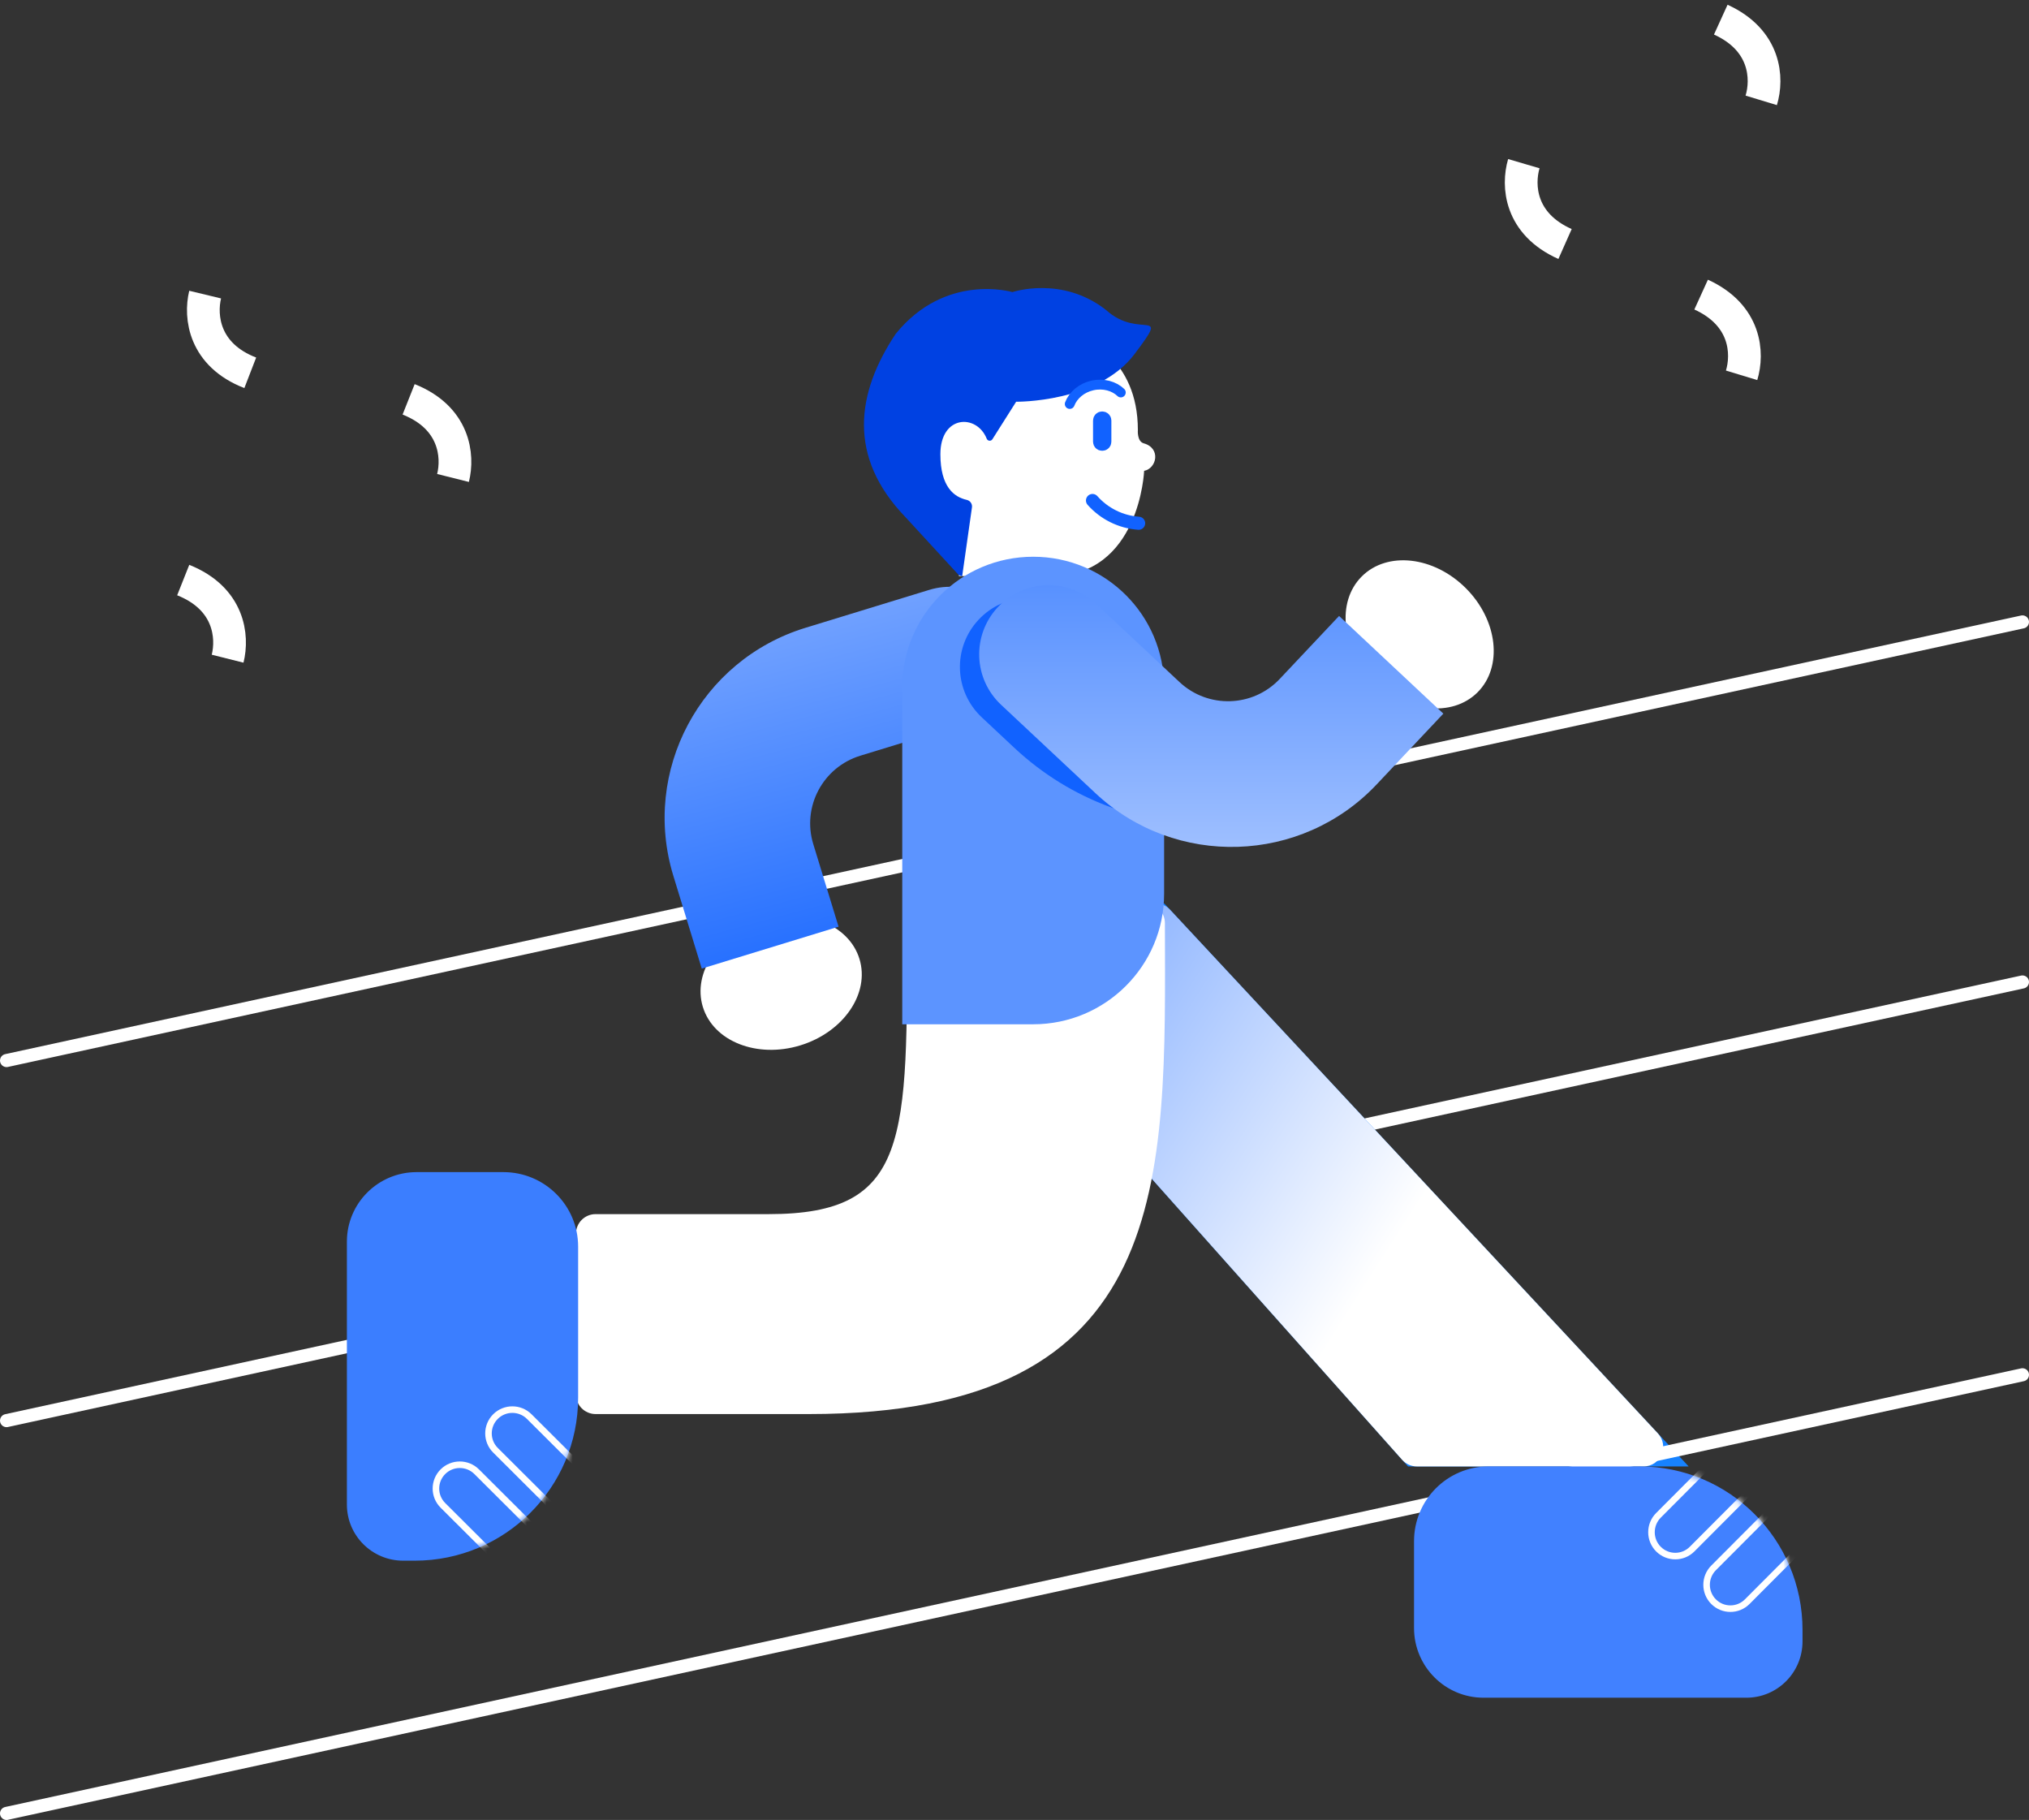 <svg width="310" height="278" viewBox="0 0 310 278" fill="none" xmlns="http://www.w3.org/2000/svg">
<rect x="0" y="0" width="310" height="278" fill="#333333" stroke="none"/>
<path d="M1 162L309 95" stroke="white" stroke-width="2" stroke-miterlimit="10" stroke-linecap="round" stroke-linejoin="round"/>
<path d="M122.271 159.683C128.879 157.66 132.927 151.748 131.313 146.48C129.7 141.212 123.035 138.581 116.428 140.605C109.82 142.629 105.772 148.54 107.385 153.808C108.999 159.077 115.664 161.707 122.271 159.683Z" fill="white"/>
<path d="M148.17 110.313L131.448 115.434C125.729 117.186 122.508 123.228 124.254 128.93L128.12 141.553L107.217 147.955L102.876 133.781C97.974 117.774 107.016 100.812 123.073 95.894L141.978 90.104C147.543 88.4 153.437 91.487 155.182 97.02C156.952 102.619 153.8 108.588 148.17 110.313Z" fill="url(#paint0_linear_381_1440)"/>
<path d="M1 217L309 150" stroke="white" stroke-width="2" stroke-miterlimit="10" stroke-linecap="round" stroke-linejoin="round"/>
<path d="M138.5 138L215.13 224H258L177.87 138H138.5Z" fill="#1782FF"/>
<path d="M145.191 138C142.601 138 141.228 141.062 142.951 142.996L214.235 222.996C214.805 223.635 215.62 224 216.475 224H251.104C253.726 224 255.087 220.873 253.299 218.955L178.76 138.955C178.192 138.346 177.397 138 176.565 138H145.191Z" fill="url(#paint1_linear_381_1440)"/>
<path d="M138.574 141.005C138.572 139.348 139.907 138 141.564 138C147.637 138 161.939 138 174.977 138C176.633 138 177.975 139.345 177.98 141.002C178.082 180.401 179.47 216 123.586 216C105.701 216 95.572 216 90.999 216C89.342 216 88 214.657 88 213V188.46C88 186.803 89.337 185.46 90.994 185.46C95.228 185.46 103.981 185.46 117.436 185.46C139.061 185.46 138.617 174.096 138.574 141.005Z" fill="white"/>
<path d="M165.626 51.788C165.626 51.788 173.849 54.67 173.849 65.68C173.849 65.68 173.691 67.429 174.748 67.72C177.412 68.462 176.725 71.56 174.806 71.922C174.806 71.922 174.161 88 160.59 88H146.5L147 80.5C147 80.5 134.689 71.539 140.269 65.13C145.85 58.722 165.626 51.788 165.626 51.788Z" fill="white"/>
<path d="M223.957 89.848C219.07 84.961 211.951 84.158 208.055 88.055C204.158 91.951 204.961 99.07 209.848 103.957C214.734 108.843 221.854 109.646 225.75 105.75C229.646 101.854 228.843 94.734 223.957 89.848Z" fill="white"/>
<path d="M157.855 156.461H137.851V104.983C137.851 93.971 146.807 85.042 157.855 85.042C168.902 85.042 177.858 93.971 177.858 104.983V136.523C177.858 147.533 168.902 156.461 157.855 156.461Z" fill="#5C94FF"/>
<path d="M166.916 76.451C168.698 78.46 171.227 79.736 173.969 79.927" stroke="#1162FF" stroke-width="2" stroke-miterlimit="10" stroke-linecap="round" stroke-linejoin="round"/>
<path d="M154.68 44.619C154.68 44.619 144.478 41.577 136.846 51C130.846 60 129.423 69.754 138.346 79L146.466 87.823L147.003 88.036L148.5 77.5C148.576 76.974 148.228 76.471 147.694 76.355C145.783 75.926 143.677 74.387 143.677 69.382C143.677 63.367 149.236 63.195 150.752 67.008C150.899 67.38 151.409 67.436 151.624 67.096L155.252 61.365C155.252 61.365 167.722 61.542 173.333 54.093C178.943 46.644 174.124 52.002 168.99 47.356C162.24 42.058 154.68 44.619 154.68 44.619Z" fill="#0041E2"/>
<path d="M164.522 94.171L177.064 105.919C181.536 110.106 190.087 112.643 194.288 108.185L202.973 98.968C203.078 98.857 217.577 110.933 217.577 110.933L216.275 112.314C199.872 129.719 172.422 130.573 154.962 114.221L150.003 109.577C145.762 105.605 145.525 98.966 149.474 94.703C153.473 90.39 160.229 90.151 164.522 94.171Z" fill="#1162FF"/>
<path d="M167.466 92.25L180.211 104.186C184.572 108.269 191.426 108.055 195.522 103.709L204.589 94.088L220.522 109.01L210.34 119.813C198.841 132.015 179.598 132.613 167.358 121.151L152.948 107.654C148.707 103.681 148.47 97.043 152.419 92.78C156.416 88.468 163.172 88.23 167.466 92.25Z" fill="url(#paint2_linear_381_1440)"/>
<path d="M232.818 25C231.832 28.358 232.201 34.199 239.115 37.272" stroke="white" stroke-width="5"/>
<path d="M1 277L309 210" stroke="white" stroke-width="2" stroke-miterlimit="10" stroke-linecap="round" stroke-linejoin="round"/>
<path d="M266.823 259.329L226.661 259.329C220.794 259.329 216.042 254.559 216.042 248.676L216.042 235.419C216.042 229.112 221.138 224 227.425 224L250.498 224C264.251 224 275.397 235.181 275.397 248.977L275.397 250.73C275.395 255.479 271.557 259.329 266.823 259.329Z" fill="#4181FF"/>
<mask id="mask0_381_1440" style="mask-type:alpha" maskUnits="userSpaceOnUse" x="216" y="224" width="60" height="36">
<path d="M266.781 259.329L226.619 259.329C220.753 259.329 216 254.559 216 248.676L216 235.419C216 229.112 221.096 224 227.383 224L250.457 224C264.209 224 275.356 235.181 275.356 248.977L275.356 250.73C275.354 255.479 271.515 259.329 266.781 259.329Z" fill="#1162FF"/>
</mask>
<g mask="url(#mask0_381_1440)">
<path d="M273.236 221.873L258.527 236.628C257.108 238.051 254.806 238.051 253.385 236.628C251.966 235.205 251.966 232.895 253.385 231.47L268.093 216.715C269.512 215.292 271.815 215.292 273.236 216.715C274.655 218.141 274.655 220.45 273.236 221.873Z" stroke="white" stroke-miterlimit="10"/>
<path d="M281.657 229.904L266.949 244.658C265.53 246.082 263.227 246.082 261.806 244.658C260.387 243.235 260.387 240.925 261.806 239.5L276.515 224.745C277.934 223.322 280.236 223.322 281.657 224.745C283.078 226.171 283.078 228.48 281.657 229.904Z" stroke="white" stroke-miterlimit="10"/>
</g>
<path d="M168.43 67.855H168.37C168.166 67.855 168 67.686 168 67.478V64.231C168 64.023 168.166 63.855 168.37 63.855H168.43C168.634 63.855 168.8 64.023 168.8 64.231V67.478C168.8 67.686 168.634 67.855 168.43 67.855Z" stroke="#1162FF" stroke-width="2" stroke-miterlimit="10" stroke-linecap="round" stroke-linejoin="round"/>
<path d="M171.244 59.951C170.202 58.961 168.57 58.503 166.901 58.879C165.232 59.255 163.956 60.368 163.439 61.709" stroke="#1162FF" stroke-width="1.5" stroke-miterlimit="10" stroke-linecap="round" stroke-linejoin="round"/>
<path d="M53 229.823V189.661C53 183.794 57.77 179.042 63.652 179.042H76.91C83.217 179.042 88.329 184.138 88.329 190.425V213.498C88.329 227.251 77.147 238.397 63.352 238.397H61.599C56.85 238.395 53 234.557 53 229.823Z" fill="#3B7EFF"/>
<mask id="mask1_381_1440" style="mask-type:alpha" maskUnits="userSpaceOnUse" x="53" y="179" width="36" height="60">
<path d="M53 229.781V189.619C53 183.753 57.77 179 63.652 179H76.91C83.217 179 88.329 184.096 88.329 190.383V213.457C88.329 227.209 77.147 238.356 63.352 238.356H61.599C56.85 238.354 53 234.515 53 229.781Z" fill="#1162FF"/>
</mask>
<g mask="url(#mask1_381_1440)">
<path d="M90.456 236.236L75.701 221.527C74.278 220.108 74.278 217.806 75.701 216.385C77.124 214.966 79.434 214.966 80.859 216.385L95.614 231.093C97.037 232.512 97.037 234.815 95.614 236.236C94.188 237.655 91.879 237.655 90.456 236.236Z" stroke="white" stroke-miterlimit="10"/>
<path d="M82.425 244.657L67.671 229.949C66.247 228.53 66.247 226.227 67.671 224.806C69.094 223.387 71.403 223.387 72.829 224.806L87.584 239.515C89.007 240.934 89.007 243.236 87.584 244.657C86.158 246.078 83.849 246.078 82.425 244.657Z" stroke="white" stroke-miterlimit="10"/>
</g>
<path d="M31.342 45C30.523 48.403 31.179 54.218 38.236 56.947" stroke="white" stroke-width="5"/>
<path d="M269.09 15.33C270.107 11.981 269.792 6.137 262.907 3" stroke="white" stroke-width="5"/>
<path d="M266.09 57.33C267.107 53.981 266.792 48.137 259.907 45" stroke="white" stroke-width="5"/>
<path d="M34.776 100.616C35.627 97.221 35.024 91.4 27.993 88.606" stroke="white" stroke-width="5"/>
<path d="M69.215 73.01C70.066 69.615 69.463 63.794 62.432 61" stroke="white" stroke-width="5"/>
<defs>
<linearGradient id="paint0_linear_381_1440" x1="123.057" y1="95.899" x2="138.754" y2="154.398" gradientUnits="userSpaceOnUse">
<stop stop-color="#6FA0FF"/>
<stop offset="1" stop-color="#1162FF"/>
</linearGradient>
<linearGradient id="paint1_linear_381_1440" x1="153" y1="146" x2="247.5" y2="206.5" gradientUnits="userSpaceOnUse">
<stop stop-color="#76A5FF"/>
<stop offset="0.661" stop-color="white"/>
</linearGradient>
<linearGradient id="paint2_linear_381_1440" x1="185.064" y1="89.384" x2="185.064" y2="129.371" gradientUnits="userSpaceOnUse">
<stop stop-color="#5891FF"/>
<stop offset="1" stop-color="#9EBFFF"/>
</linearGradient>
</defs>
</svg>
